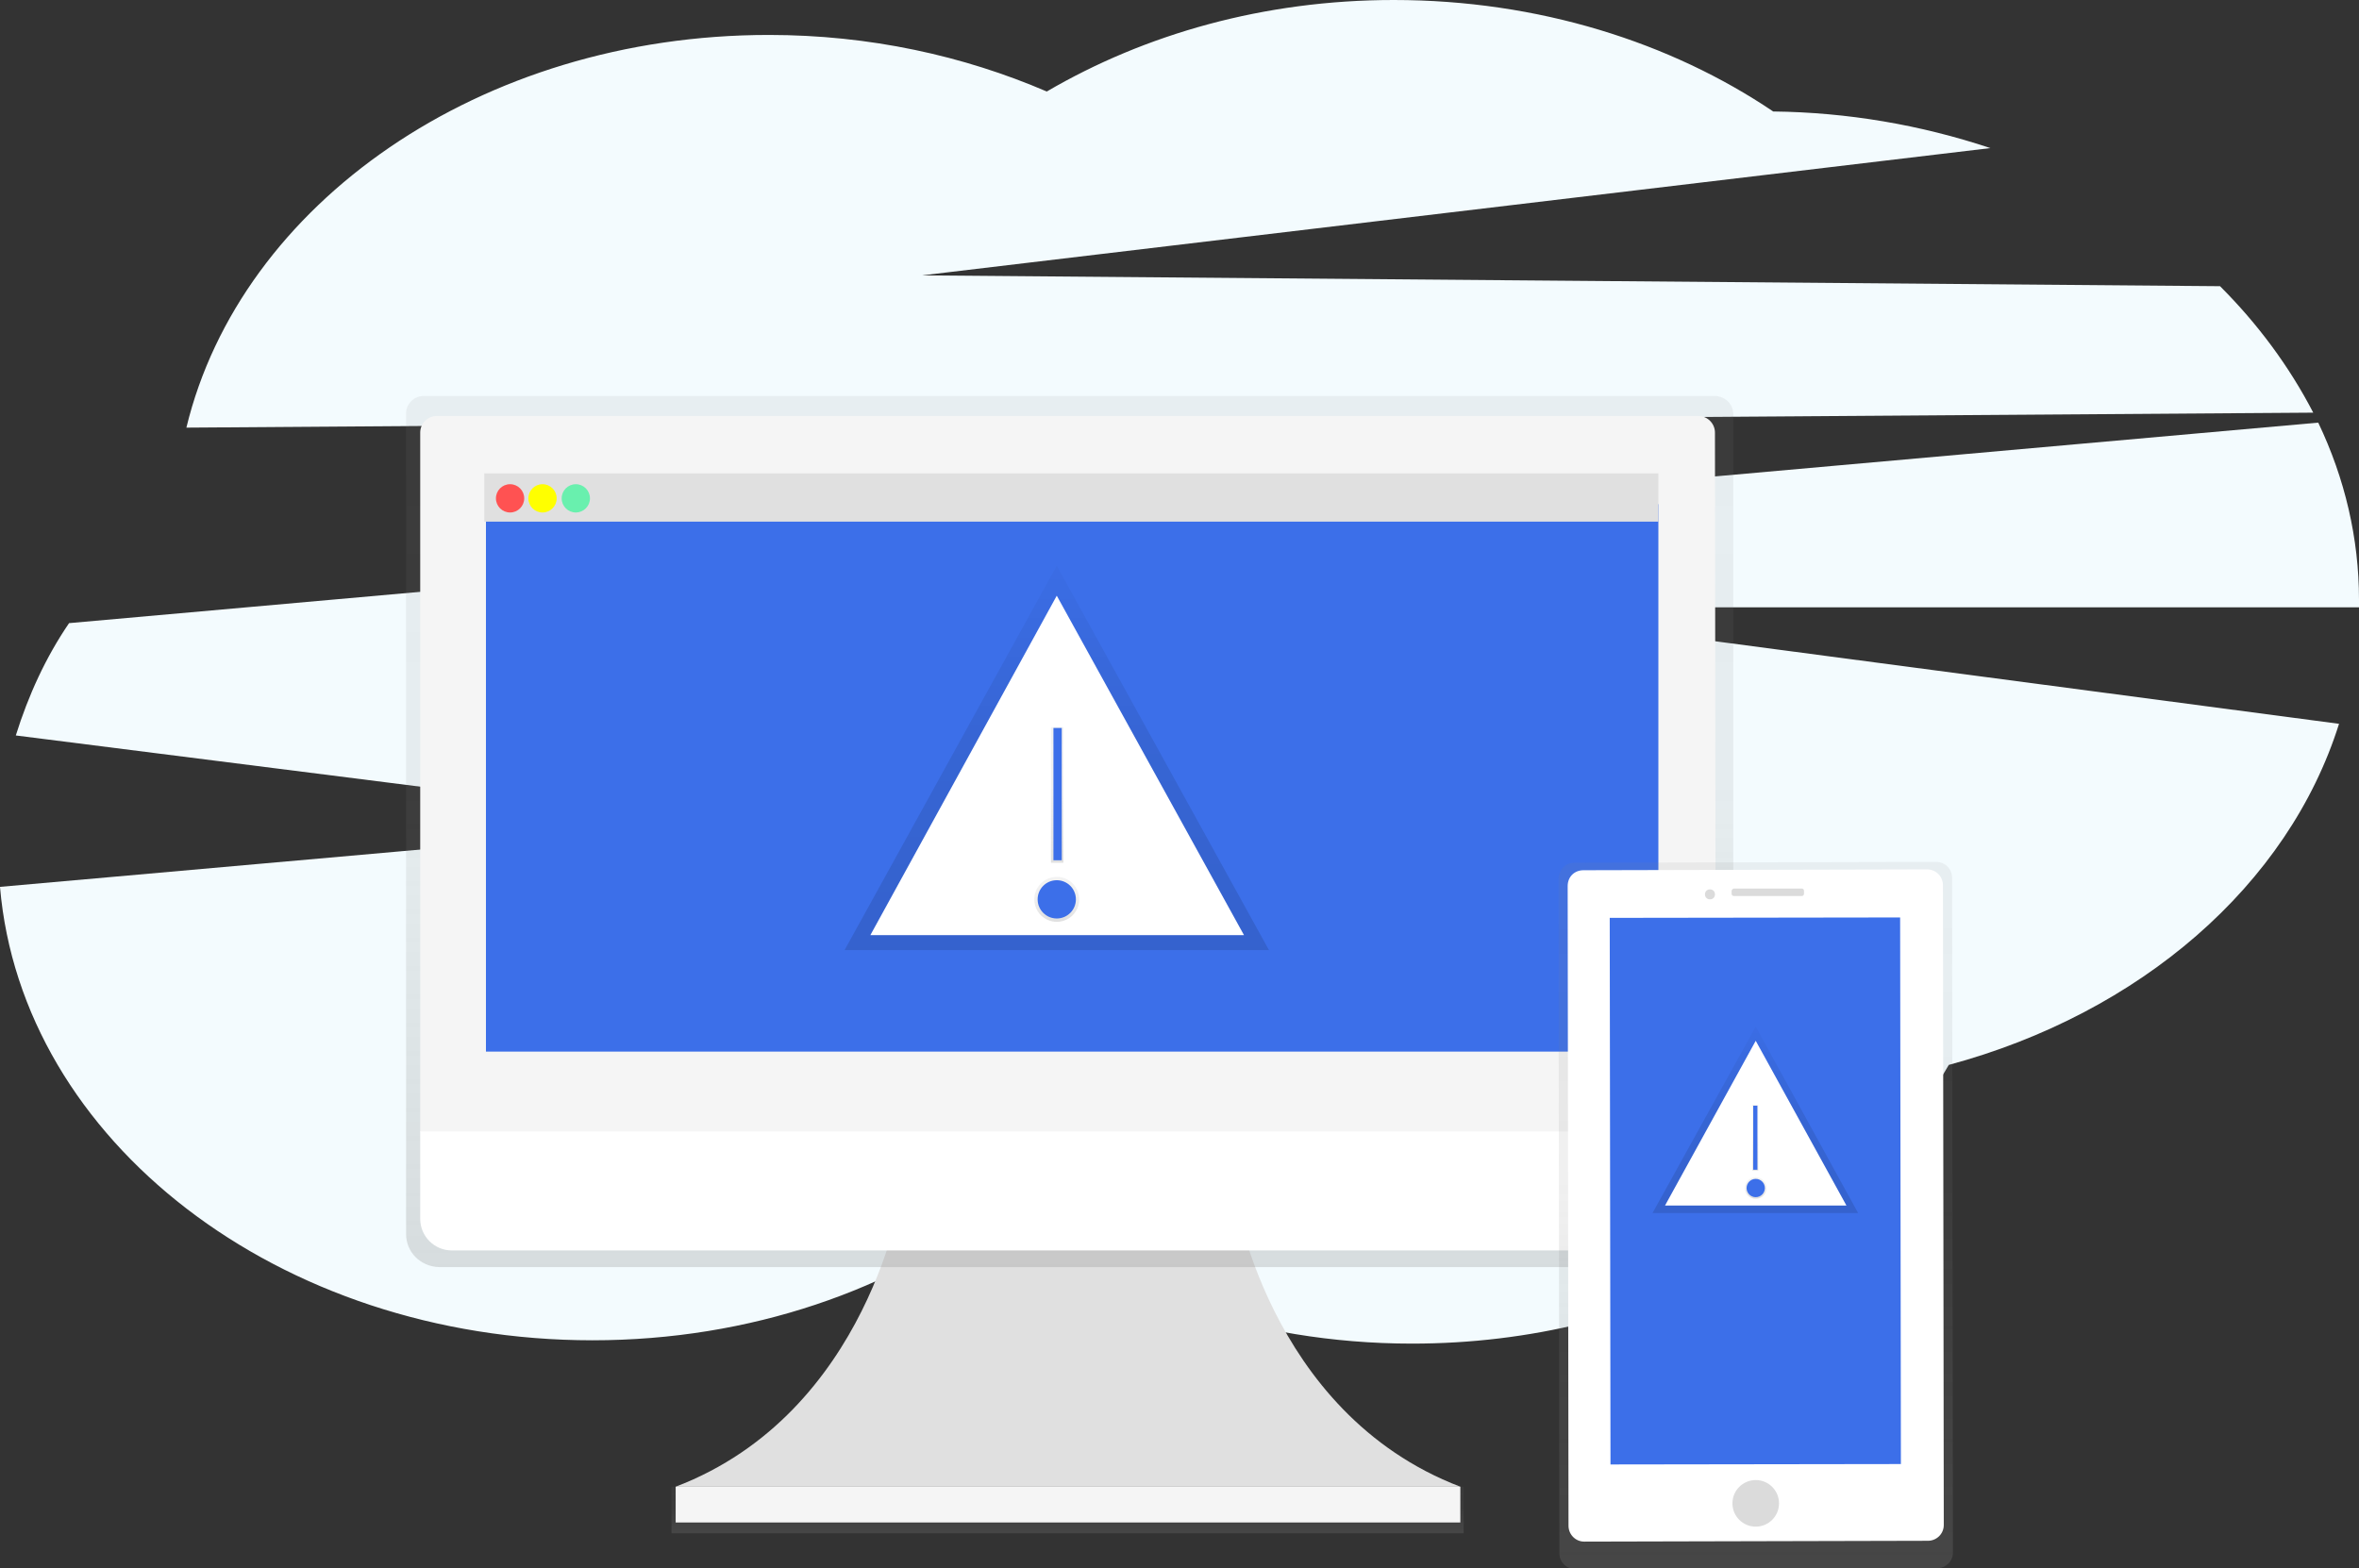 <?xml version="1.0" encoding="utf-8"?>
<!-- Generator: Adobe Illustrator 23.0.2, SVG Export Plug-In . SVG Version: 6.00 Build 0)  -->
<svg version="1.1" id="cb7db7bb-371f-430c-ab8e-9f8547f8cfe6"
	 xmlns="http://www.w3.org/2000/svg" xmlns:xlink="http://www.w3.org/1999/xlink" x="0px" y="0px" viewBox="0 0 283.5 188.5"
	 style="enable-background:new 0 0 283.5 188.5;" xml:space="preserve">
<rect x="0" y="0" width="283.5" height="188.5" fill="#333333" stroke="none"/>
<style type="text/css">
	.st0{fill:#F3FBFE;}
	.st1{fill:#E0E0E0;}
	.st2{fill:url(#SVGID_1_);}
	.st3{fill:#F5F5F5;}
	.st4{fill:url(#SVGID_2_);}
	.st5{fill:#FFFFFF;}
	.st6{fill:#3C6FE9;}
	.st7{fill:#FF5252;}
	.st8{fill:#FFFF00;}
	.st9{fill:#69F0AE;}
	.st10{fill:url(#SVGID_3_);}
	.st11{fill:url(#SVGID_4_);}
	.st12{fill:url(#SVGID_5_);}
	.st13{fill:url(#SVGID_6_);}
	.st14{fill:#DBDBDB;}
	.st15{fill:url(#SVGID_7_);}
	.st16{fill:url(#SVGID_8_);}
	.st17{fill:url(#SVGID_9_);}
</style>
<title>dashboard</title>
<path class="st0" d="M278,49.6c-2.9-5.6-6.7-10.7-11.2-15.2l-156-1.3l128.4-15.3c-8.4-2.8-17.2-4.3-26.1-4.4
	C200.8,5.1,184.9,0,167.5,0c-15.6,0-29.9,4.1-41.7,11c-10-4.3-21.3-6.8-33.4-6.8c-34.7,0-63.5,20.3-70,47.2L278,49.6z"/>
<path class="st0" d="M283.5,72.1c0-7.4-1.7-14.6-4.9-21.3L8.3,74.9C5.5,79,3.4,83.6,1.9,88.4l83.7,10.6L0,106.6
	c2.6,30.5,33.5,54.5,71.2,54.5c19,0,36.2-6.1,49-16c12.8,10.1,30.3,16.4,49.5,16.4c28.5,0,53.1-13.7,64.5-33.5
	c23-6.2,40.8-21.6,46.9-41L175.3,73h108.2C283.5,72.7,283.5,72.4,283.5,72.1z"/>
<path class="st1" d="M148.3,143.2c0,0,3.9,26.6,27.2,35.5H81.2c23.3-8.9,27.2-35.5,27.2-35.5L148.3,143.2L148.3,143.2z"/>
<linearGradient id="SVGID_1_" gradientUnits="userSpaceOnUse" x1="128.324" y1="311.273" x2="128.324" y2="305.646" gradientTransform="matrix(1 0 0 1 0 -126.961)">
	<stop  offset="0" style="stop-color:#808080;stop-opacity:0.25"/>
	<stop  offset="0.54" style="stop-color:#808080;stop-opacity:0.12"/>
	<stop  offset="1" style="stop-color:#808080;stop-opacity:0.1"/>
</linearGradient>
<rect x="80.7" y="178.7" class="st2" width="95.2" height="5.6"/>
<rect x="81.2" y="178.7" class="st3" width="94.3" height="4.3"/>
<linearGradient id="SVGID_2_" gradientUnits="userSpaceOnUse" x1="236.727" y1="356.454" x2="236.727" y2="251.748" gradientTransform="matrix(1 0 0 1 -108.19 -204.111)">
	<stop  offset="0" style="stop-color:#808080;stop-opacity:0.25"/>
	<stop  offset="0.54" style="stop-color:#808080;stop-opacity:0.12"/>
	<stop  offset="1" style="stop-color:#808080;stop-opacity:0.1"/>
</linearGradient>
<path class="st4" d="M206.2,47.6H50.9c-1.2,0-2.1,1-2.1,2.1v98.6c0,2.2,1.7,3.9,3.9,4l0,0h151.7c2.2,0,3.9-1.8,3.9-3.9l0,0V49.8
	C208.3,48.6,207.4,47.7,206.2,47.6z"/>
<path class="st3" d="M206.2,136.1H50.5V52c0-1.1,0.9-2,2-2l0,0h151.6c1.1,0,2,0.9,2,2L206.2,136.1L206.2,136.1z"/>
<path class="st5" d="M202.4,150.3H54.3c-2.1,0-3.8-1.7-3.8-3.8V136h155.7v10.4C206.2,148.6,204.5,150.3,202.4,150.3L202.4,150.3z"/>
<rect x="58.4" y="60.6" class="st6" width="140.9" height="65.8"/>
<rect x="58.2" y="56.9" class="st1" width="141.1" height="5.8"/>
<circle class="st7" cx="61.3" cy="59.9" r="1.7"/>
<circle class="st8" cx="65.2" cy="59.9" r="1.7"/>
<circle class="st9" cx="69.2" cy="59.9" r="1.7"/>
<linearGradient id="SVGID_3_" gradientUnits="userSpaceOnUse" x1="127.032" y1="241.124" x2="127.032" y2="194.992" gradientTransform="matrix(1 0 0 1 0 -126.961)">
	<stop  offset="0" style="stop-color:#000000;stop-opacity:0.12"/>
	<stop  offset="0.55" style="stop-color:#000000;stop-opacity:9.000000e-02"/>
	<stop  offset="1" style="stop-color:#000000;stop-opacity:2.000000e-02"/>
</linearGradient>
<polygon class="st10" points="127,68 101.5,114.2 152.5,114.2 "/>
<polygon class="st5" points="127,71.6 104.6,112.4 149.5,112.4 "/>
<linearGradient id="SVGID_4_" gradientUnits="userSpaceOnUse" x1="127.032" y1="237.838" x2="127.032" y2="232.358" gradientTransform="matrix(1 0 0 1 0 -126.961)">
	<stop  offset="0" style="stop-color:#808080;stop-opacity:0.25"/>
	<stop  offset="0.54" style="stop-color:#808080;stop-opacity:0.12"/>
	<stop  offset="1" style="stop-color:#808080;stop-opacity:0.1"/>
</linearGradient>
<circle class="st11" cx="127" cy="108.1" r="2.7"/>
<circle class="st6" cx="127" cy="108.1" r="2.3"/>
<linearGradient id="SVGID_5_" gradientUnits="userSpaceOnUse" x1="127.032" y1="230.663" x2="127.032" y2="214.408" gradientTransform="matrix(1 0 0 1 0 -126.961)">
	<stop  offset="0" style="stop-color:#808080;stop-opacity:0.25"/>
	<stop  offset="0.54" style="stop-color:#808080;stop-opacity:0.12"/>
	<stop  offset="1" style="stop-color:#808080;stop-opacity:0.1"/>
</linearGradient>
<rect x="126.3" y="87.4" class="st12" width="1.5" height="16.3"/>
<rect x="126.6" y="87.5" class="st6" width="1" height="15.9"/>
<linearGradient id="SVGID_6_" gradientUnits="userSpaceOnUse" x1="318.981" y1="389.021" x2="318.981" y2="306.362" gradientTransform="matrix(1 -1.396263e-03 1.438151e-03 1.03 -108.513 -211.153)">
	<stop  offset="1.000000e-02" style="stop-color:#808080;stop-opacity:0.25"/>
	<stop  offset="0.54" style="stop-color:#808080;stop-opacity:0.12"/>
	<stop  offset="1" style="stop-color:#808080;stop-opacity:0.1"/>
</linearGradient>
<path class="st13" d="M189.2,103.7l43.5-0.1c1.1,0,1.9,0.9,1.9,1.9l0.1,81.1c0,1.1-0.9,1.9-1.9,1.9l-43.5,0.1
	c-1.1,0-1.9-0.9-1.9-1.9l-0.1-81C187.3,104.6,188.1,103.7,189.2,103.7z"/>
<path class="st5" d="M190.3,104.6l41.3-0.1c1.1,0,1.9,0.9,1.9,1.9l0.1,76.9c0,1.1-0.9,1.9-1.9,1.9l-41.3,0.1c-1.1,0-1.9-0.9-1.9-1.9
	l-0.1-76.9C188.4,105.4,189.2,104.6,190.3,104.6z"/>
<rect x="193.5" y="110.3" transform="matrix(1 -1.396261e-03 1.396261e-03 1 -0.2 0.295)" class="st6" width="34.9" height="65.7"/>
<circle class="st14" cx="211" cy="180.7" r="2.8"/>
<circle class="st14" cx="205.5" cy="107.5" r="0.6"/>
<path class="st14" d="M208.4,106.8h8.1c0.2,0,0.3,0.1,0.3,0.3v0.3c0,0.2-0.1,0.3-0.3,0.3h-8.1c-0.2,0-0.3-0.1-0.3-0.3v-0.3
	C208.1,106.9,208.3,106.8,208.4,106.8z"/>
<linearGradient id="SVGID_7_" gradientUnits="userSpaceOnUse" x1="210.968" y1="272.732" x2="210.968" y2="250.356" gradientTransform="matrix(1 0 0 1 0 -126.961)">
	<stop  offset="0" style="stop-color:#000000;stop-opacity:0.12"/>
	<stop  offset="0.55" style="stop-color:#000000;stop-opacity:9.000000e-02"/>
	<stop  offset="1" style="stop-color:#000000;stop-opacity:2.000000e-02"/>
</linearGradient>
<polygon class="st15" points="211,123.4 198.6,145.8 223.3,145.8 "/>
<polygon class="st5" points="211,125.1 200.1,144.9 221.9,144.9 "/>
<linearGradient id="SVGID_8_" gradientUnits="userSpaceOnUse" x1="210.968" y1="271.135" x2="210.968" y2="268.476" gradientTransform="matrix(1 0 0 1 0 -126.961)">
	<stop  offset="0" style="stop-color:#808080;stop-opacity:0.25"/>
	<stop  offset="0.54" style="stop-color:#808080;stop-opacity:0.12"/>
	<stop  offset="1" style="stop-color:#808080;stop-opacity:0.1"/>
</linearGradient>
<circle class="st16" cx="211" cy="142.8" r="1.3"/>
<circle class="st6" cx="211" cy="142.8" r="1.1"/>
<linearGradient id="SVGID_9_" gradientUnits="userSpaceOnUse" x1="210.98" y1="267.653" x2="210.98" y2="259.776" gradientTransform="matrix(1 0 0 1 0 -126.961)">
	<stop  offset="0" style="stop-color:#808080;stop-opacity:0.25"/>
	<stop  offset="0.54" style="stop-color:#808080;stop-opacity:0.12"/>
	<stop  offset="1" style="stop-color:#808080;stop-opacity:0.1"/>
</linearGradient>
<rect x="210.6" y="132.8" class="st17" width="0.7" height="7.9"/>
<rect x="210.7" y="132.9" class="st6" width="0.5" height="7.7"/>
</svg>
